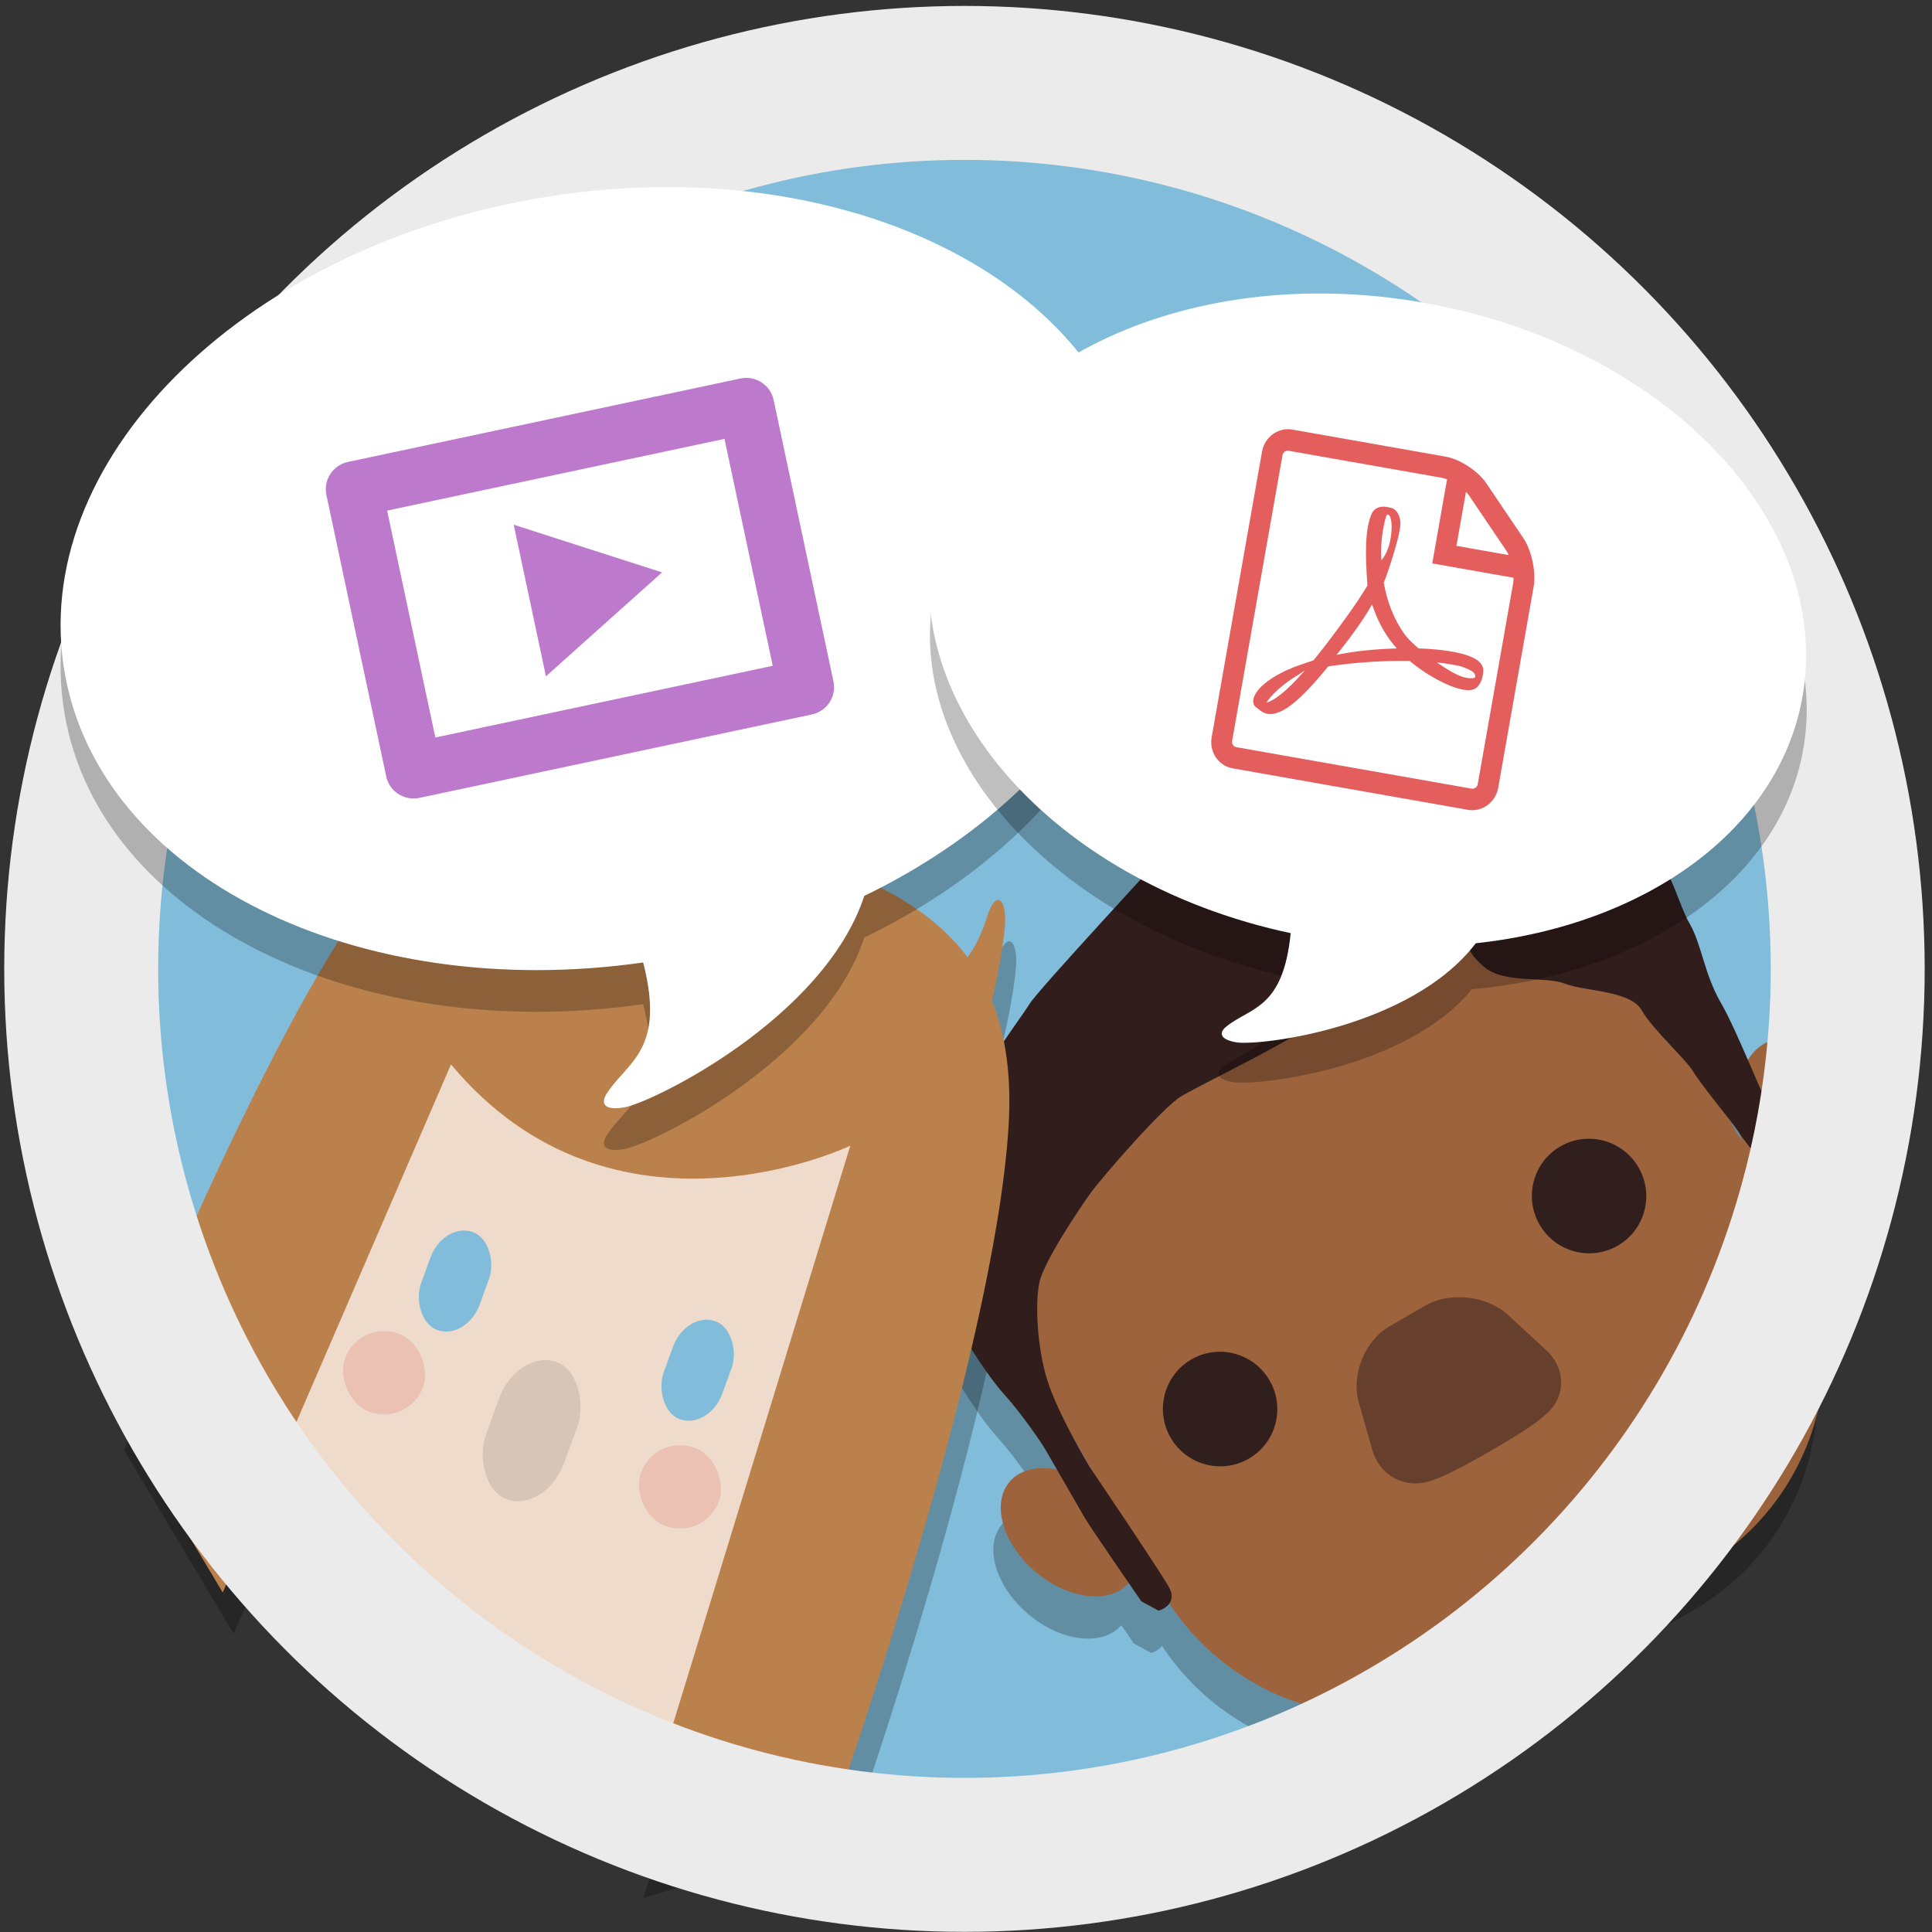 <?xml version="1.0" encoding="UTF-8" standalone="no"?>
<svg width="251px" height="251px" viewBox="0 0 251 251" version="1.1" xmlns="http://www.w3.org/2000/svg" xmlns:xlink="http://www.w3.org/1999/xlink" xmlns:sketch="http://www.bohemiancoding.com/sketch/ns">
    <rect x="0" y="0" width="251" height="251" fill="#333333" stroke="none"/>
    <!-- Generator: sketchtool 3.4.4 (395) - http://www.bohemiancoding.com/sketch -->
    <title>Rich communication@2x</title>
    <desc>Created with sketchtool.</desc>
    <defs></defs>
    <g id="02-Features" stroke="none" stroke-width="1" fill="none" fill-rule="evenodd" sketch:type="MSPage">
        <g id="03-Features---Desktop" sketch:type="MSArtboardGroup" transform="translate(-305, -949)">
            <g id="Icons" sketch:type="MSLayerGroup" transform="translate(140, 582)">
                <g id="Rich-communication@2x" transform="translate(158, 371)" sketch:type="MSShapeGroup">
                    <g id="Rich-communication">
                        <g id="Illustrations">
                            <g id="Rich-communication">
                                <ellipse id="circle-copy" fill="#81BDDA" cx="132.3" cy="121.875" rx="121.5" ry="121.875"></ellipse>
                                <g id="Boy/Shadow" transform="translate(184.95, 161.823) rotate(-30) translate(-184.95, -161.823) translate(122.85, 102.917)" fill-opacity="0.25" fill="#000000">
                                    <path d="M14.728,86.976 C15.75,103.999 29.834,117.498 47.058,117.498 L76.78,117.498 C94.662,117.498 109.169,102.945 109.169,84.993 L109.169,77.571 L109.169,77.571 C109.419,78.595 109.824,79.505 110.369,80.246 C110.186,82.419 109.744,86.816 109.744,86.816 C109.744,86.816 111.877,88.42 111.877,88.42 C111.877,88.42 113.687,87.131 113.687,86.061 C113.687,85.701 113.767,84.199 113.872,82.257 C117.115,82.502 120.75,79.43 122.443,74.764 C124.355,69.493 123.066,64.183 119.563,62.904 C118.157,62.391 116.609,62.605 115.135,63.385 C115.477,60.407 115.807,57.289 115.807,55.204 C115.807,50.885 117.434,47.354 117.434,44.331 C117.434,41.309 118.944,36.739 117.793,34.796 C116.642,32.852 115.887,34.01 113.167,31.774 C110.448,29.538 105.704,23.686 104.729,23.686 C103.754,23.686 102.115,23.568 102.115,23.568 C102.115,23.568 99.903,10.456 96.656,8.647 C93.408,6.838 85.926,5.582 85.926,5.582 C85.926,5.582 84.058,2.473 81.778,2.473 C79.499,2.473 69.506,0.017 65.979,1.245 C62.453,2.473 39.847,9.383 37.919,10.441 C35.992,11.5 19.27,18.754 18.105,21.503 C16.94,24.253 11.209,30.891 11.209,32.824 C11.209,34.757 8.93,41.703 8.93,43.048 C8.93,44.393 9.047,49.537 9.743,52.743 C10.439,55.949 10.784,60.594 10.784,61.469 L10.784,64.584 C8.853,62.892 6.605,62.186 4.637,62.904 C1.134,64.183 -0.155,69.493 1.757,74.764 C3.657,79.999 8.001,83.227 11.492,82.017 C11.625,83.697 11.722,84.903 11.722,84.903 C11.722,84.903 13.056,87.079 13.056,87.079 C13.056,87.079 13.966,87.321 14.728,86.976 L14.728,86.976 L14.728,86.976 Z M14.669,66.83 L14.669,62.684 C14.612,64.842 14.641,66.43 14.641,66.43 C14.641,66.43 14.651,66.572 14.669,66.83 L14.669,66.83 L14.669,66.83 Z M109.169,68.822 L109.169,72.191 C109.239,71.859 109.321,71.524 109.416,71.188 C109.405,71.053 109.399,70.943 109.399,70.865 C109.399,70.569 109.305,69.805 109.169,68.822 L109.169,68.822 L109.169,68.822 Z" id="Rectangle-25"></path>
                                </g>
                                <g id="Girl/Shadow" transform="translate(87.75, 171.979) rotate(-20) translate(-87.75, -171.979) translate(21.6, 102.917)" fill-opacity="0.25" fill="#000000">
                                    <path d="M125.556,41.461 C121.936,29.498 109.803,22.108 100.428,13.184 C86.285,-0.278 74.413,-4.871 55.468,7.243 C36.523,19.356 1.166,58.66 1.166,58.66 L6.397,85.925 L57.732,31.598 C68.884,62.612 102.862,59.267 102.862,59.267 L44.675,136.373 L72.706,138.083 C72.706,138.083 110.986,91.514 122.989,64.066 C125.707,57.849 126.763,52.528 126.604,47.861 C128.363,45.117 130.382,41.783 131.501,39.317 C133.012,35.988 131.995,34.393 129.719,37.406 C128.287,39.301 126.872,40.592 125.556,41.461 L125.556,41.461 Z" id="Hair"></path>
                                </g>
                                <g id="Boy" transform="translate(185.909, 156.338) rotate(-30) translate(-185.909, -156.338) translate(123.809, 97.432)">
                                    <path d="M109.169,77.571 L109.169,84.993 C109.169,102.945 94.662,117.498 76.78,117.498 L47.058,117.498 C29.17,117.498 14.669,102.939 14.669,84.993 L14.669,78.712 C14.043,80.288 12.985,81.472 11.563,81.992 C8.06,83.271 3.67,80.035 1.757,74.764 C-0.155,69.493 1.134,64.183 4.637,62.904 C8.14,61.625 12.53,64.861 14.443,70.132 C14.524,70.356 14.599,70.579 14.669,70.803 L14.669,51.15 C14.669,33.197 29.176,18.644 47.058,18.644 L76.78,18.644 C94.668,18.644 109.169,33.204 109.169,51.15 L109.169,72.191 C109.312,71.51 109.507,70.821 109.757,70.132 C111.67,64.861 116.06,61.625 119.563,62.904 C123.066,64.183 124.355,69.493 122.443,74.764 C120.53,80.035 116.14,83.271 112.637,81.992 C110.889,81.353 109.692,79.711 109.169,77.571 L109.169,77.571 L109.169,77.571 Z" id="Rectangle-25" fill="#9D633D"></path>
                                    <ellipse id="Oval-37" fill="#311F1D" cx="33.075" cy="68.385" rx="7.425" ry="7.448"></ellipse>
                                    <ellipse id="Oval-37-Copy" fill="#311F1D" cx="88.425" cy="68.385" rx="7.425" ry="7.448"></ellipse>
                                    <path d="M49.106,76.654 C50.018,73.036 53.781,70.095 57.497,70.085 L62.834,70.071 C66.556,70.062 70.476,72.946 71.589,76.514 L73.585,82.914 C74.698,86.483 72.62,89.798 68.907,90.22 C68.907,90.22 67.686,90.668 60.75,90.668 C53.814,90.668 52.593,90.22 52.593,90.22 C48.897,89.753 46.638,86.448 47.551,82.823 L49.106,76.654 L49.106,76.654 Z" id="Nose-Copy-3" fill-opacity="0.5" fill="#311F1D"></path>
                                    <path d="M102.115,23.568 C102.115,23.568 99.903,10.456 96.656,8.647 C93.408,6.838 85.926,5.582 85.926,5.582 C85.926,5.582 84.058,2.473 81.778,2.473 C79.499,2.473 69.506,0.017 65.979,1.245 C62.453,2.473 39.847,9.383 37.919,10.441 C35.992,11.5 19.27,18.754 18.105,21.503 C16.94,24.253 11.209,30.891 11.209,32.824 C11.209,34.757 8.93,41.703 8.93,43.048 C8.93,44.393 9.047,49.537 9.743,52.743 C10.439,55.949 10.784,60.594 10.784,61.469 L10.784,71.908 C10.784,73.311 11.722,84.903 11.722,84.903 C11.722,84.903 13.056,87.079 13.056,87.079 C13.056,87.079 15.754,87.799 15.754,84.99 C15.754,82.182 14.641,66.43 14.641,66.43 C14.641,66.43 14.494,58.324 15.52,53.853 C16.547,49.383 19.156,44.43 20.967,42.401 C22.777,40.372 30.405,36.609 32.677,35.609 C34.948,34.609 46.336,30.669 49.069,30.669 C51.803,30.669 59.71,31.199 63.931,31.199 C68.151,31.199 74.086,31.352 77.099,32.088 C80.112,32.824 83.232,33.617 86.209,32.852 C89.186,32.088 91.348,31.785 91.348,31.785 C91.348,31.785 90.351,32.798 91.561,35.931 C92.77,39.064 97.729,40.732 99.504,42.931 C101.28,45.129 106.409,47.917 106.409,50.885 C106.409,53.853 108.227,59.347 108.227,61.17 C108.227,62.993 109.399,69.822 109.399,70.865 C109.399,71.908 110.448,78.415 110.448,79.114 C110.448,79.812 109.744,86.816 109.744,86.816 C109.744,86.816 111.877,88.42 111.877,88.42 C111.877,88.42 113.687,87.131 113.687,86.061 C113.687,84.99 114.391,73.8 114.391,71.036 C114.391,68.272 115.807,59.523 115.807,55.204 C115.807,50.885 117.434,47.354 117.434,44.331 C117.434,41.309 118.944,36.739 117.793,34.796 C116.642,32.852 115.887,34.01 113.167,31.774 C110.448,29.538 105.704,23.686 104.729,23.686 C103.754,23.686 102.115,23.568 102.115,23.568 L102.115,23.568 Z" id="Path-37" fill="#311E1C"></path>
                                </g>
                                <g id="Girl" transform="translate(86.318, 166.608) rotate(-20) translate(-86.318, -166.608) translate(20.168, 97.546)">
                                    <rect id="Face" fill="#EEDBCB" transform="translate(62.775, 67.031) rotate(40) translate(-62.775, -67.031) " x="32.4" y="17.604" width="60.75" height="98.854"></rect>
                                    <path d="M125.556,41.461 C121.936,29.498 109.803,22.108 100.428,13.184 C86.285,-0.278 74.413,-4.871 55.468,7.243 C36.523,19.356 1.166,58.66 1.166,58.66 L6.397,85.925 L57.732,31.598 C68.884,62.612 102.862,59.267 102.862,59.267 L44.675,136.373 L72.706,138.083 C72.706,138.083 110.986,91.514 122.989,64.066 C125.707,57.849 126.763,52.528 126.604,47.861 C128.363,45.117 130.382,41.783 131.501,39.317 C133.012,35.988 131.995,34.393 129.719,37.406 C128.287,39.301 126.872,40.592 125.556,41.461 L125.556,41.461 Z" id="Hair" fill="#BB814D"></path>
                                    <rect id="Eye-1" fill="#81BDDA" transform="translate(48.6, 58.229) rotate(40) translate(-48.6, -58.229) " x="44.55" y="51.458" width="8.1" height="13.542" rx="5"></rect>
                                    <rect id="Eye-2" fill="#81BDDA" transform="translate(74.25, 79.896) rotate(40) translate(-74.25, -79.896) " x="70.2" y="73.125" width="8.1" height="13.542" rx="5"></rect>
                                    <rect id="Nose" fill-opacity="0.1" fill="#000000" transform="translate(51.3, 79.896) rotate(40) translate(-51.3, -79.896) " x="45.9" y="70.417" width="10.8" height="18.958" rx="7"></rect>
                                    <rect id="Nose-Copy" fill-opacity="0.2" fill="#E55E5E" transform="translate(35.861, 66.264) rotate(40) translate(-35.861, -66.264) " x="30.461" y="60.847" width="10.8" height="10.833" rx="7"></rect>
                                    <rect id="Nose-Copy-2" fill-opacity="0.2" fill="#E55E5E" transform="translate(66.911, 93.347) rotate(40) translate(-66.911, -93.347) " x="61.511" y="87.931" width="10.8" height="10.833" rx="7"></rect>
                                </g>
                                <g id="circle" transform="translate(17.55, 6.771)">
                                    <ellipse id="path-1" cx="114.75" cy="115.104" rx="114.75" ry="115.104"></ellipse>
                                    <g id="path-1-link" stroke="#EBEBEB" stroke-width="20">
                                        <ellipse id="path-1" cx="114.75" cy="115.104" rx="114.75" ry="115.104"></ellipse>
                                    </g>
                                </g>
                                <path d="M113.174,122.963 C139.248,115.563 157.659,97.525 157.659,76.447 C157.659,48.775 125.928,26.343 86.784,26.343 C47.641,26.343 15.909,48.775 15.909,76.447 C15.909,103.313 45.82,125.24 83.384,126.495 C84.297,138.289 79.096,138.815 75.762,142.448 C74.718,143.587 75.048,144.602 77.727,144.602 C81.481,144.602 105.284,137.7 113.174,122.963 L113.174,122.963 Z" id="Oval-10-Copy-3" fill-opacity="0.25" fill="#000000" transform="translate(86.784, 85.472) rotate(-10) translate(-86.784, -85.472) "></path>
                                <path d="M113.174,117.546 C139.248,110.146 157.659,92.108 157.659,71.03 C157.659,43.359 125.928,20.926 86.784,20.926 C47.641,20.926 15.909,43.359 15.909,71.03 C15.909,97.896 45.82,119.824 83.384,121.078 C84.297,132.873 79.096,133.398 75.762,137.032 C74.718,138.171 75.048,139.185 77.727,139.185 C81.481,139.185 105.284,132.283 113.174,117.546 L113.174,117.546 Z" id="Oval-10" fill="#FFFFFF" transform="translate(86.784, 80.056) rotate(-10) translate(-86.784, -80.056) "></path>
                                <path d="M203.892,121.448 C225.512,115.596 240.876,100.708 240.876,83.266 C240.876,60.712 215.188,42.429 183.501,42.429 C151.814,42.429 126.126,60.712 126.126,83.266 C126.126,104.977 149.93,122.73 179.976,124.026 C180.693,133.582 176.495,134.015 173.802,136.97 C172.956,137.899 173.223,138.725 175.392,138.725 C178.401,138.726 197.316,133.212 203.892,121.448 L203.892,121.448 Z" id="Oval-10-Copy-2" fill-opacity="0.25" fill="#000000" transform="translate(183.501, 90.577) rotate(10) translate(-183.501, -90.577) "></path>
                                <g id="fi-play-video-512px" transform="translate(82.35, 72.448) rotate(-12) translate(-82.35, -72.448) translate(52.65, 50.104)" fill="#BD79CB">
                                    <path d="M55.753,44.622 C57.769,44.622 59.4,43.003 59.4,41.002 L59.4,3.621 C59.4,1.62 57.769,4.3298698e-13 55.753,4.3298698e-13 L3.648,4.3298698e-13 C1.632,4.3298698e-13 2.19664287e-12,1.62 2.19664287e-12,3.621 L2.19664287e-12,41.002 C2.19664287e-12,43.003 1.632,44.622 3.648,44.622 L55.753,44.622 L55.753,44.622 L55.753,44.622 Z M52.105,37.38 L7.294,37.38 L7.294,7.242 L52.105,7.242 L52.105,37.38 L52.105,37.38 L52.105,37.38 Z" id="Shape"></path>
                                    <path d="M40.567,22.521 L31.782,27.554 L23.001,32.59 L23.001,22.521 L23.001,12.456 L31.782,17.492 L40.567,22.521 L40.567,22.521 Z" id="Shape"></path>
                                </g>
                                <path d="M204.493,115.352 C225.721,109.212 240.733,94.1 240.733,76.429 C240.733,53.314 215.045,34.576 183.358,34.576 C151.671,34.576 125.983,53.314 125.983,76.429 C125.983,98.866 150.186,117.179 180.585,118.235 C181.327,128.14 177.144,128.579 174.463,131.626 C173.624,132.58 173.889,133.43 176.042,133.43 C179.054,133.43 198.126,127.663 204.493,115.352 L204.493,115.352 Z" id="Oval-10" fill="#FFFFFF" transform="translate(183.358, 84.003) rotate(10) translate(-183.358, -84.003) "></path>
                                <g id="file-pdf-512px" transform="translate(186.3, 76.51) rotate(10) translate(-186.3, -76.51) translate(167.4, 54.167)" fill="#E55E5E">
                                    <path d="M32.822,25.725 C32.247,25.138 30.97,24.827 29.027,24.801 C27.711,24.786 26.128,24.906 24.463,25.147 C23.718,24.702 22.949,24.218 22.346,23.635 C20.723,22.067 19.369,19.891 18.525,17.499 C18.58,17.276 18.627,17.079 18.67,16.879 C18.67,16.879 19.584,11.508 19.342,9.693 C19.309,9.444 19.289,9.371 19.224,9.178 L19.144,8.967 C18.896,8.374 18.408,7.745 17.644,7.78 L17.196,7.765 L17.183,7.765 C16.331,7.765 15.637,8.216 15.454,8.889 C14.9,11.003 15.472,14.165 16.508,18.261 L16.243,18.928 C15.501,20.799 14.571,22.683 13.751,24.346 L13.644,24.562 C12.781,26.309 11.998,27.793 11.288,29.049 L10.555,29.45 C10.501,29.479 9.245,30.167 8.95,30.351 C6.45,31.895 4.794,33.648 4.519,35.039 C4.432,35.483 4.497,36.051 4.942,36.314 L5.651,36.683 C5.958,36.842 6.282,36.923 6.615,36.923 C8.395,36.923 10.462,34.629 13.31,29.488 C16.597,28.381 20.34,27.461 23.621,26.953 C26.121,28.409 29.196,29.421 31.136,29.421 C31.481,29.421 31.778,29.387 32.019,29.32 C32.392,29.219 32.705,28.999 32.897,28.701 C33.273,28.115 33.349,27.308 33.247,26.481 C33.217,26.235 33.027,25.932 32.822,25.725 L32.822,25.725 L32.822,25.725 Z M6.229,35.525 C6.553,34.607 7.839,32.791 9.739,31.181 C9.858,31.08 10.153,30.795 10.422,30.53 C8.435,33.809 7.104,35.115 6.229,35.525 L6.229,35.525 L6.229,35.525 Z M17.484,8.714 C18.056,8.714 18.382,10.207 18.409,11.606 C18.436,13.005 18.12,13.987 17.727,14.713 C17.402,13.638 17.245,11.942 17.245,10.833 C17.245,10.833 17.221,8.714 17.484,8.714 L17.484,8.714 L17.484,8.714 Z M14.127,27.82 C14.525,27.082 14.94,26.304 15.364,25.478 C16.397,23.457 17.05,21.875 17.536,20.575 C18.502,22.394 19.706,23.941 21.121,25.18 C21.298,25.334 21.485,25.49 21.681,25.644 C18.803,26.233 16.316,26.95 14.127,27.82 L14.127,27.82 L14.127,27.82 Z M32.269,27.653 C32.094,27.766 31.592,27.832 31.269,27.832 C30.227,27.832 28.937,27.339 27.13,26.537 C27.824,26.484 28.461,26.457 29.032,26.457 C30.078,26.457 30.387,26.452 31.409,26.722 C32.432,26.991 32.445,27.539 32.269,27.653 L32.269,27.653 L32.269,27.653 Z M35.414,8.703 L29.386,2.469 C28.074,1.111 25.481,-1.82816725e-13 23.625,-1.82816725e-13 L3.375,-1.82816725e-13 C1.519,-1.82816725e-13 -3.83693077e-14,1.571 -3.83693077e-14,3.491 L-3.83693077e-14,41.196 C-3.83693077e-14,43.116 1.519,44.688 3.375,44.688 L34.425,44.688 C36.281,44.688 37.8,43.116 37.8,41.196 L37.8,14.663 C37.8,12.743 36.726,10.061 35.414,8.703 L35.414,8.703 L35.414,8.703 Z M33.504,10.678 C33.636,10.815 33.768,10.982 33.896,11.172 L27,11.172 L27,4.039 C27.183,4.171 27.345,4.307 27.477,4.444 L33.504,10.678 L33.504,10.678 L33.504,10.678 Z M35.1,41.196 C35.1,41.575 34.791,41.895 34.425,41.895 L3.375,41.895 C3.009,41.895 2.7,41.575 2.7,41.196 L2.7,3.491 C2.7,3.113 3.009,2.793 3.375,2.793 L23.625,2.793 C23.829,2.793 24.058,2.82 24.3,2.867 L24.3,13.965 L35.028,13.965 C35.074,14.216 35.1,14.452 35.1,14.663 L35.1,41.196 L35.1,41.196 L35.1,41.196 Z" id="Shape"></path>
                                </g>
                            </g>
                        </g>
                    </g>
                </g>
            </g>
        </g>
    </g>
</svg>